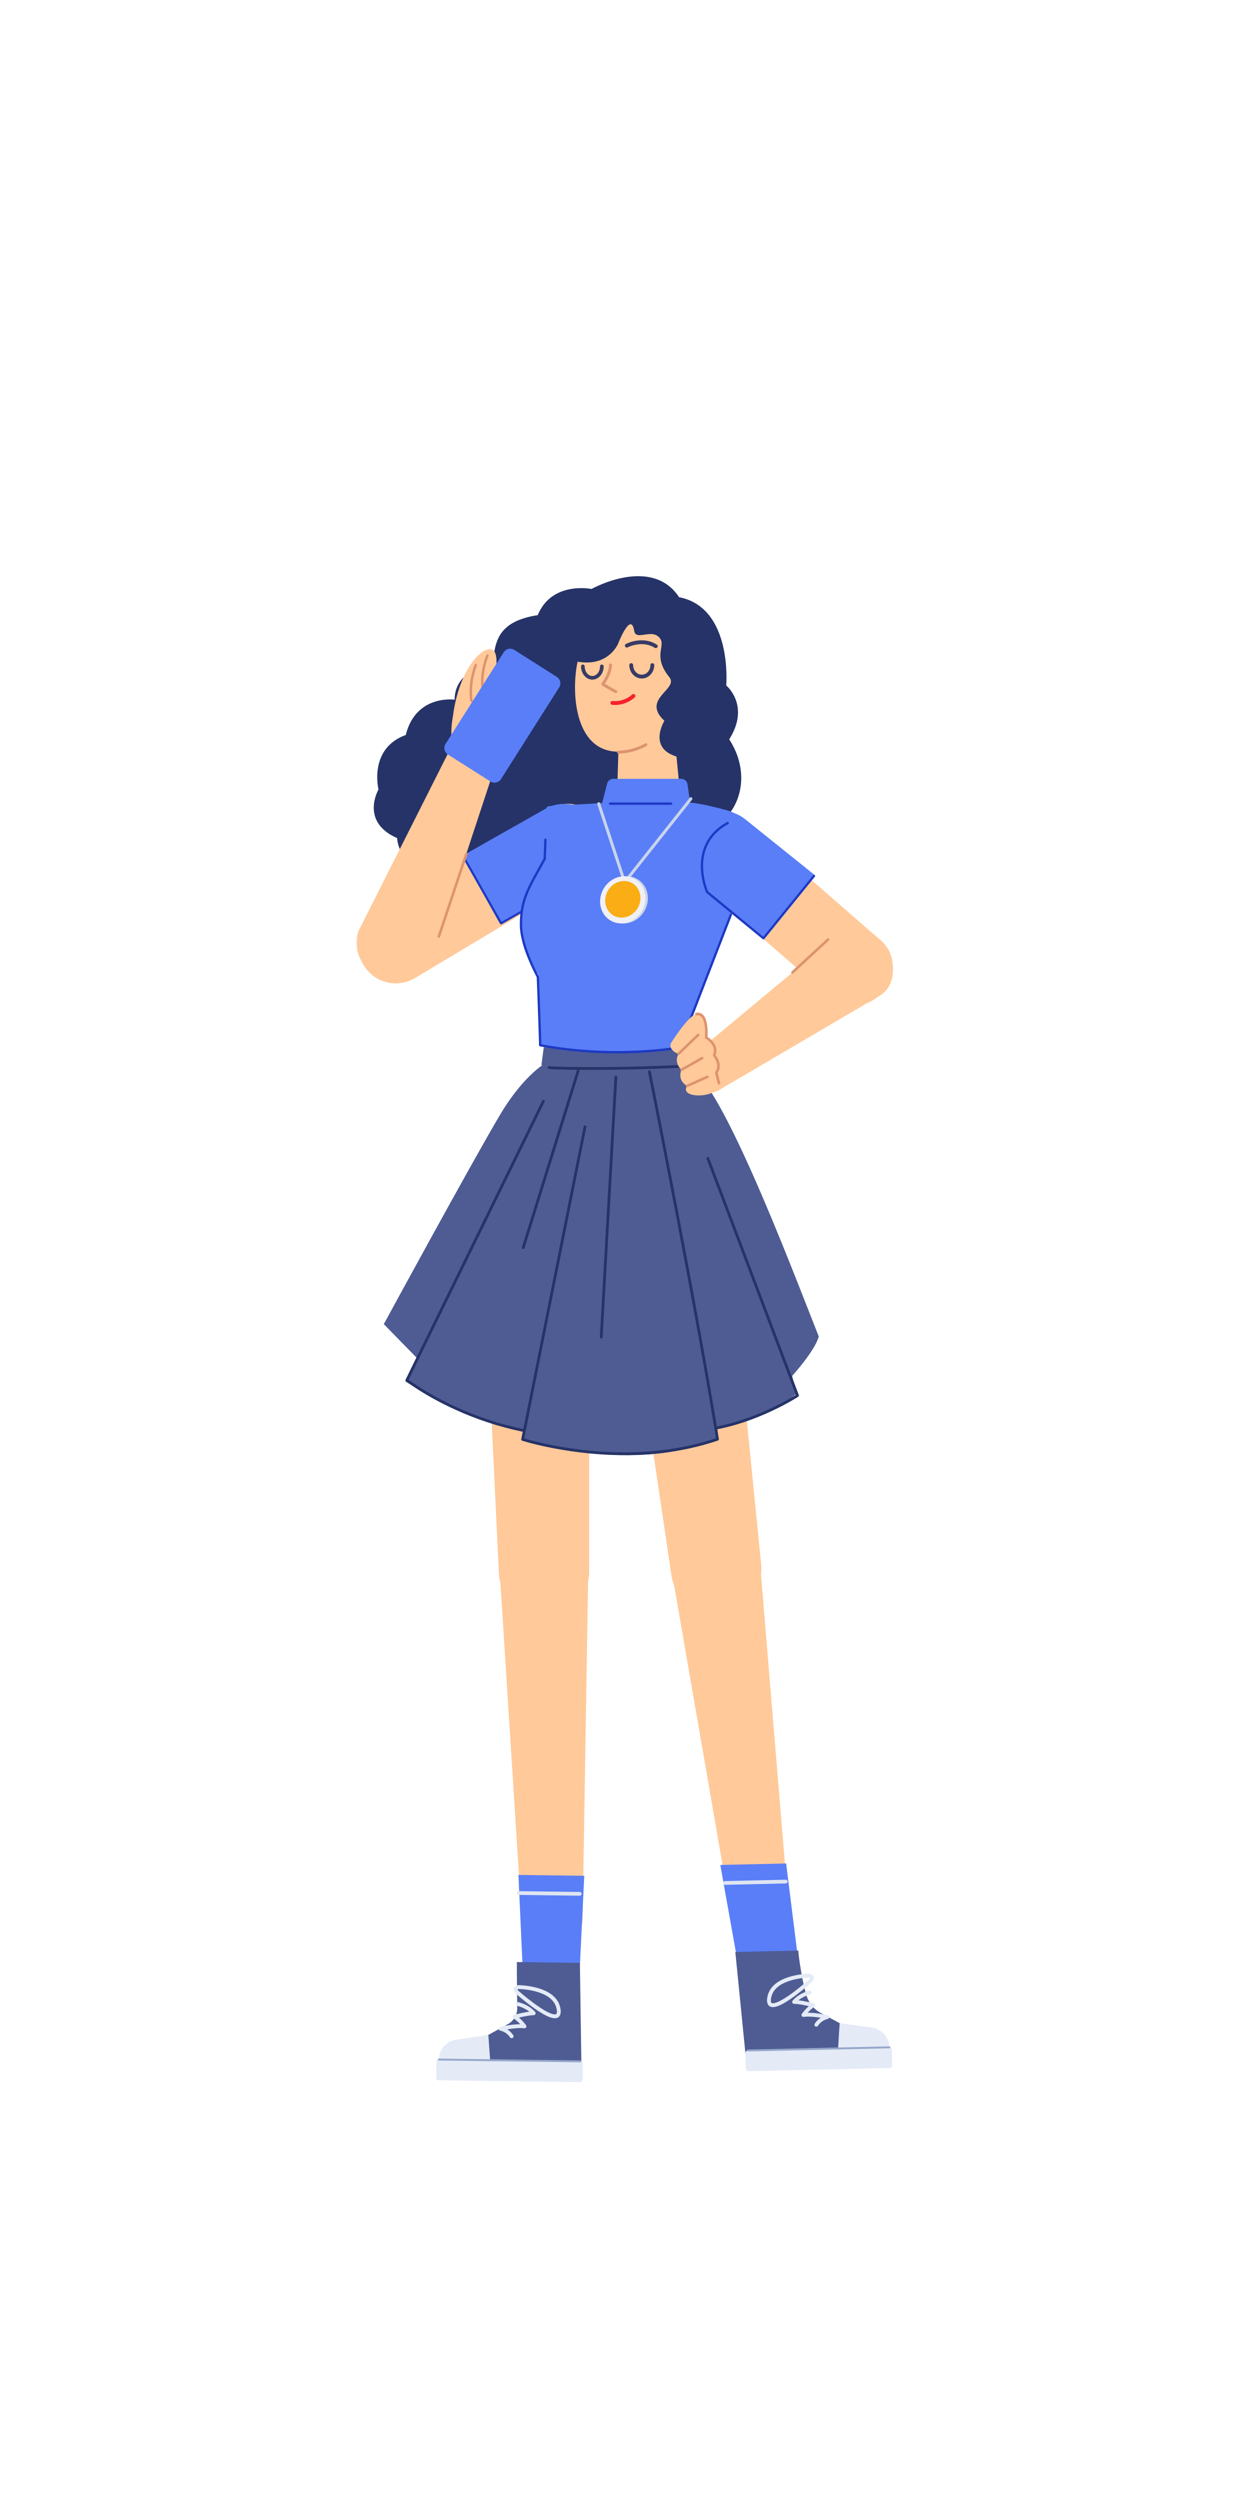 <svg xmlns="http://www.w3.org/2000/svg" xmlns:xlink="http://www.w3.org/1999/xlink" width="512" height="1024" version="1.1" viewBox="0 0 512 1024"><title>2.人物组件/7.设计师/站立/打电话</title><desc>Created with Sketch.</desc><defs><polygon id="path-1" points=".628 .136 84.825 .136 84.825 67.225 .628 67.225"/><polygon id="path-3" points="0 1.475 59.128 1.475 59.128 107.051 0 107.051"/></defs><g id="2.人物组件/7.设计师/站立/打电话" fill="none" fill-rule="evenodd" stroke="none" stroke-width="1"><path id="Fill-1" fill="#253368" d="M186.233,286.59 C186.233,286.59 170.386,284.291 166.198,301.043 C150.842,306.626 155.03,323.378 155.03,323.378 C155.03,323.378 147.319,336.536 162.64,343.278 C163.864,356.76 179.185,354.309 179.185,354.309 C179.185,354.309 182.863,364.727 194.506,360.437 C207.07,370.208 230.746,368.247 239.153,356.301 C255.821,368.745 284.828,353.556 281.189,342.197 C300.658,341.018 310.096,320.37 298.688,302.831 C307.451,288.957 297.463,280.769 297.463,280.769 C297.463,280.769 300.22,248.901 278.158,244.611 C266.821,227.451 242.308,241.241 242.308,241.241 C242.308,241.241 226.067,237.87 220.246,251.966 C202.099,254.757 202.951,264.732 201.554,273.108 C185.314,274.028 186.233,286.59 186.233,286.59"/><path id="Fill-3" fill="#FFC999" d="M148.96,395.334 L148.648,394.812 C144.3,387.552 146.659,378.141 153.919,373.792 L224.67,331.416 C231.93,327.067 241.341,329.428 245.689,336.688 L246.001,337.21 C250.35,344.47 247.99,353.881 240.73,358.23 L169.98,400.606 C162.72,404.955 153.309,402.594 148.96,395.334"/><path id="Fill-5" fill="#597EF7" d="M204.675,378.194 L239.229,358.23 C246.459,353.9 248.762,344.322 244.344,336.95 C239.928,329.576 230.399,327.086 223.169,331.416 L189.627,350.412 L204.675,378.194 Z"/><path id="Stroke-7" fill="#1D39C4" fill-rule="nonzero" d="M189.985,351.18 C190.173,351.074 190.406,351.119 190.543,351.276 L190.595,351.35 L205.421,377.58 L239.238,358.228 C239.426,358.121 239.659,358.165 239.797,358.321 L239.849,358.395 C239.957,358.582 239.913,358.815 239.757,358.953 L239.683,359.006 L205.476,378.582 C205.284,378.692 205.046,378.644 204.91,378.481 L204.864,378.414 L189.816,351.79 C189.694,351.575 189.77,351.302 189.985,351.18 Z"/><path id="Fill-9" fill="#FFC999" d="M226.47,798.424 L226.47,798.424 C219.784,798.58 214.168,793.432 213.745,786.759 L204.702,644.019 C204.051,633.736 212.082,624.976 222.382,624.733 C232.683,624.49 241.117,632.863 240.951,643.167 L238.63,786.174 C238.522,792.859 233.155,798.267 226.47,798.424"/><path id="Fill-11" fill="#FFC999" d="M219.244,491.408 L219.244,491.408 C207.108,491.693 197.586,501.914 198.159,514.042 L204.333,644.419 C204.807,654.461 213.21,662.288 223.26,662.051 C233.31,661.814 241.336,653.6 241.338,643.549 L241.369,513.025 C241.372,500.884 231.381,491.123 219.244,491.408"/><polygon id="Fill-13" fill="#597EF7" points="214.029 805.151 237.514 805.455 239.317 768.326 212.355 767.976"/><path id="Stroke-15" fill="#DFE5F1" fill-rule="nonzero" d="M212.559,774.62 L237.45,774.943 C237.875,774.948 238.216,775.298 238.211,775.724 C238.205,776.114 237.911,776.433 237.534,776.479 L237.43,776.485 L212.539,776.162 C212.113,776.157 211.772,775.807 211.778,775.381 C211.783,774.991 212.077,774.672 212.454,774.626 L212.559,774.62 Z"/><path id="Fill-17" fill="#4E5C93" d="M211.708,803.657 L237.526,803.993 L238.219,851.304 L180.041,850.55 L179.993,843.287 C179.984,840.617 181.891,838.325 184.517,837.846 L200.02,833.505 L208.013,829.092 C210.421,827.762 211.901,825.224 211.864,822.473 C211.784,816.563 211.663,806.535 211.708,803.657"/><path id="Fill-19" fill="#E4EBF7" d="M237.637,852.839 L179.636,852.087 C179.086,852.08 178.646,851.628 178.654,851.078 L178.738,844.574 C178.745,844.023 179.197,843.584 179.747,843.59 L237.748,844.343 C238.297,844.35 238.736,844.802 238.731,845.352 L238.645,851.856 C238.639,852.405 238.187,852.846 237.637,852.839"/><path id="Fill-21" fill="#E4EBF7" d="M179.747,843.591 L179.747,843.591 C179.8,839.491 182.819,836.035 186.875,835.435 L200.021,833.484 L200.756,843.72 L179.747,843.591 Z"/><path id="Stroke-23" fill="#96A7CA" fill-rule="nonzero" d="M179.752,843.196 L237.753,843.949 C237.971,843.952 238.145,844.131 238.142,844.349 C238.14,844.539 238.002,844.697 237.822,844.731 L237.743,844.738 L179.742,843.985 C179.524,843.982 179.35,843.803 179.353,843.585 C179.355,843.395 179.492,843.238 179.673,843.203 L179.752,843.196 Z"/><path id="Stroke-25" fill="#E4EBF7" fill-rule="nonzero" d="M211.356,820.679 C211.451,820.254 211.873,819.987 212.299,820.082 L212.545,820.143 C212.824,820.217 213.202,820.331 213.651,820.491 C214.646,820.846 215.641,821.305 216.575,821.884 C217.6,822.52 218.489,823.263 219.2,824.126 C219.627,824.644 219.252,825.425 218.581,825.416 C217.92,825.408 216.92,825.527 215.683,825.75 L215.369,825.807 C214.897,825.896 214.402,825.997 213.891,826.108 L213.186,826.265 L212.549,826.412 L212.719,826.555 C213.332,827.087 213.94,827.688 214.524,828.36 L214.871,828.771 C215.075,829.021 215.274,829.278 215.466,829.541 C215.874,830.099 215.418,830.875 214.732,830.789 C213.865,830.682 212.835,830.669 211.679,830.741 C210.657,830.804 209.573,830.931 208.465,831.105 L207.751,831.222 L207.937,831.342 L208.177,831.507 L208.417,831.684 C209.116,832.217 209.728,832.864 210.228,833.635 C210.465,834.001 210.36,834.489 209.994,834.726 C209.629,834.963 209.14,834.859 208.903,834.493 C208.506,833.879 208.019,833.364 207.46,832.938 C206.895,832.507 206.286,832.188 205.679,831.966 C205.423,831.873 205.213,831.811 205.064,831.776 L204.916,831.745 C204.07,831.604 204.025,830.405 204.858,830.2 L205.29,830.1 C205.386,830.078 205.494,830.055 205.612,830.03 C206.2,829.903 206.845,829.777 207.53,829.659 C208.921,829.42 210.292,829.246 211.581,829.166 C212.048,829.137 212.499,829.121 212.93,829.118 L213.086,829.119 L213.011,829.035 C212.578,828.565 212.133,828.136 211.686,827.748 L211.35,827.466 C211.146,827.298 210.953,827.149 210.775,827.019 L210.466,826.8 C210.408,826.761 210.365,826.733 210.34,826.718 C209.751,826.354 209.883,825.462 210.552,825.284 L211.436,825.059 C212.115,824.891 212.832,824.723 213.556,824.566 C214.081,824.452 214.591,824.348 215.078,824.256 C215.571,824.164 216.032,824.085 216.46,824.022 L216.801,823.974 L216.685,823.88 C216.489,823.726 216.283,823.578 216.07,823.436 L215.743,823.225 C214.913,822.71 214.017,822.297 213.122,821.978 C212.887,821.894 212.665,821.822 212.459,821.76 L211.953,821.622 C211.528,821.526 211.261,821.104 211.356,820.679 Z"/><path id="Stroke-27" fill="#E4EBF7" fill-rule="nonzero" d="M212.222,813.117 C212.131,813.116 212.041,813.131 211.955,813.161 C210.493,813.672 210.059,814.747 210.674,815.834 C210.941,816.305 211.34,816.701 211.75,817.016 L211.947,817.161 L212.072,817.274 L212.832,817.922 C213.082,818.133 213.349,818.355 213.631,818.588 C214.974,819.695 216.383,820.802 217.791,821.837 C218.623,822.448 219.432,823.016 220.21,823.533 L220.91,823.99 C223.206,825.46 225.105,826.378 226.543,826.615 C228.818,826.99 230.012,825.624 229.594,822.904 C228.95,818.704 225.694,815.986 220.767,814.448 C219.032,813.906 217.185,813.544 215.321,813.328 C214.227,813.201 213.281,813.141 212.552,813.122 L212.222,813.117 Z M212.259,814.727 L212.346,814.696 L212.753,814.707 C213.4,814.731 214.213,814.788 215.14,814.896 C216.912,815.101 218.665,815.444 220.297,815.954 C224.71,817.331 227.501,819.661 228.035,823.143 C228.298,824.856 227.955,825.248 226.8,825.058 C225.504,824.844 223.519,823.837 221.083,822.219 C220.327,821.716 219.539,821.162 218.726,820.565 C217.343,819.549 215.957,818.46 214.635,817.37 L213.848,816.715 L212.92,815.922 L212.836,815.857 C212.547,815.651 212.207,815.338 212.047,815.057 L211.998,814.964 C211.952,814.86 211.995,814.824 212.259,814.727 Z"/><path id="Fill-29" fill="#FFC999" d="M312.37,796.343 L312.37,796.343 C319.006,795.521 323.809,791.106 323.253,784.443 L311.335,640.415 C310.477,630.147 301.251,622.655 291.027,623.919 C280.801,625.187 273.681,634.703 275.352,644.87 L300.049,787.502 C301.134,794.099 305.734,797.165 312.37,796.343"/><path id="Fill-31" fill="#FFC999" d="M274.643,491.568 L274.643,491.568 C286.691,490.077 297.605,498.797 298.809,510.878 L311.76,640.755 C312.758,650.759 305.589,659.73 295.611,660.966 C285.636,662.201 276.495,655.248 275.024,645.303 L255.914,516.188 C254.136,504.177 262.595,493.059 274.643,491.568"/><polygon id="Fill-33" fill="#597EF7" points="326.645 800.469 301.664 800.996 295.042 763.886 321.998 763.281"/><path id="Stroke-35" fill="#DFE5F1" fill-rule="nonzero" d="M321.825,769.925 C322.251,769.915 322.604,770.252 322.614,770.678 C322.622,771.068 322.34,771.397 321.965,771.457 L321.86,771.466 L296.972,772.027 C296.546,772.037 296.194,771.7 296.184,771.274 C296.175,770.884 296.458,770.555 296.833,770.495 L296.937,770.486 L321.825,769.925 Z"/><path id="Fill-37" fill="#4E5C93" d="M327.001,798.953 L301.188,799.534 L305.896,846.85 L364.063,845.542 L364.042,838.28 C364.026,835.61 362.098,833.336 359.467,832.883 L343.924,828.689 L335.889,824.351 C333.469,823.045 331.341,820.381 330.474,817.771 C328.872,812.941 327.073,801.83 327.001,798.953"/><path id="Fill-39" fill="#E4EBF7" d="M306.492,848.379 L364.483,847.076 C365.032,847.064 365.467,846.608 365.456,846.057 L365.308,839.555 C365.298,839.004 364.84,838.568 364.291,838.581 L306.301,839.885 C305.751,839.897 305.316,840.353 305.328,840.903 L305.473,847.407 C305.487,847.956 305.941,848.391 306.492,848.379"/><path id="Fill-41" fill="#E4EBF7" d="M364.292,838.581 L364.292,838.581 C364.199,834.483 361.146,831.055 357.086,830.491 L343.923,828.667 L343.284,838.909 L364.292,838.581 Z"/><path id="Stroke-43" fill="#96A7CA" fill-rule="nonzero" d="M364.283,838.186 C364.501,838.181 364.681,838.354 364.686,838.572 C364.69,838.762 364.559,838.925 364.38,838.965 L364.301,838.975 L306.309,840.28 C306.091,840.285 305.911,840.112 305.906,839.895 C305.902,839.704 306.033,839.542 306.212,839.501 L306.291,839.491 L364.283,838.186 Z"/><path id="Stroke-45" fill="#E4EBF7" fill-rule="nonzero" d="M331.518,815.383 C331.943,815.284 332.367,815.547 332.467,815.971 C332.566,816.395 332.303,816.82 331.878,816.919 L331.575,817.001 C331.319,817.076 331.032,817.17 330.721,817.283 C329.834,817.608 328.947,818.027 328.125,818.546 C327.791,818.756 327.475,818.979 327.18,819.213 L327.052,819.318 L327.082,819.322 C327.494,819.373 327.94,819.44 328.419,819.521 L328.784,819.585 C329.283,819.674 329.805,819.775 330.343,819.887 C330.821,819.986 331.296,820.09 331.758,820.195 L333.026,820.496 C333.144,820.525 333.241,820.549 333.313,820.568 C333.984,820.739 334.124,821.63 333.538,821.999 L333.415,822.082 L333.281,822.176 C333.06,822.335 332.813,822.526 332.545,822.749 C331.995,823.208 331.444,823.731 330.912,824.318 L330.815,824.426 L330.981,824.425 C331.27,824.424 331.568,824.429 331.874,824.44 L332.338,824.46 C333.649,824.53 335.043,824.695 336.457,824.927 C336.957,825.008 337.435,825.095 337.884,825.182 L338.879,825.389 C338.949,825.404 339.008,825.418 339.054,825.429 C339.888,825.625 339.855,826.824 339.01,826.974 L338.865,827.005 C338.718,827.042 338.51,827.105 338.257,827.2 C337.658,827.425 337.057,827.746 336.498,828.177 C335.935,828.611 335.446,829.136 335.049,829.761 C334.816,830.128 334.328,830.237 333.96,830.004 C333.593,829.77 333.484,829.282 333.717,828.915 C334.216,828.13 334.83,827.471 335.534,826.928 C335.692,826.806 335.851,826.692 336.008,826.586 L336.172,826.479 L335.523,826.378 C334.622,826.244 333.736,826.141 332.885,826.077 L332.255,826.036 C331.091,825.974 330.055,825.997 329.186,826.113 C328.501,826.205 328.037,825.434 328.439,824.872 C328.638,824.595 328.843,824.325 329.055,824.062 C329.731,823.224 330.448,822.486 331.172,821.848 L331.326,821.715 L330.721,821.581 L330.023,821.432 C329.498,821.323 328.991,821.224 328.507,821.138 L327.887,821.033 C326.786,820.855 325.894,820.763 325.287,820.777 C324.616,820.792 324.233,820.014 324.656,819.492 C325.364,818.616 326.255,817.859 327.283,817.211 C328.208,816.628 329.193,816.163 330.179,815.802 C330.772,815.584 331.239,815.448 331.518,815.383 Z"/><path id="Stroke-47" fill="#E4EBF7" fill-rule="nonzero" d="M331.883,812.429 C332.379,812.062 332.849,811.607 333.133,811.061 C333.694,809.981 333.227,808.944 331.795,808.459 C331.739,808.44 331.68,808.427 331.621,808.421 L331.507,808.418 L331.13,808.428 C330.52,808.45 329.708,808.508 328.754,808.619 C326.895,808.834 325.034,809.197 323.275,809.74 C318.21,811.307 314.865,814.078 314.249,818.369 C313.858,821.088 315.06,822.443 317.325,822.052 C318.901,821.781 321.024,820.681 323.614,818.926 C324.389,818.402 325.194,817.825 326.022,817.205 C327.425,816.154 328.828,815.031 330.165,813.907 L330.961,813.231 L331.883,812.429 Z M331.412,809.998 L331.507,810.037 C331.659,810.103 331.742,810.161 331.775,810.2 L331.789,810.221 C331.785,810.212 331.782,810.239 331.733,810.334 C331.611,810.568 331.351,810.836 331.084,811.052 L330.92,811.177 L330.4,811.63 C330.03,811.952 329.611,812.312 329.15,812.699 C327.834,813.805 326.453,814.911 325.076,815.942 C324.267,816.548 323.482,817.11 322.729,817.62 C320.315,819.255 318.346,820.275 317.057,820.497 C315.91,820.695 315.565,820.306 315.811,818.593 C316.322,815.034 319.196,812.654 323.742,811.248 C325.399,810.736 327.166,810.391 328.936,810.186 C329.935,810.07 330.765,810.016 331.346,809.999 L331.412,809.998 Z"/><path id="Fill-49" fill="#FFC999" d="M236.587,271.03 C249.31,273.263 253.179,263.635 253.179,263.635 C253.179,263.635 258.429,250.075 259.773,258.4 C260.488,262.823 267.328,256.954 270.472,261.67 C272.589,264.844 267.298,268.934 274.174,277.397 C278.158,282.301 262.443,286.213 272.139,295.249 C272.139,295.249 265.245,306.28 277.086,309.877 L278.34,322.811 C279.07,330.34 273.148,336.854 265.585,336.842 C258.373,336.832 252.597,330.866 252.816,323.659 L253.294,307.888 C234.909,307.888 234.012,282.62 236.587,271.03"/><path id="Stroke-51" fill="#F5222D" fill-rule="nonzero" d="M258.909,284.5 C259.217,284.192 259.717,284.192 260.025,284.5 C260.333,284.808 260.333,285.308 260.025,285.616 C259.612,286.028 258.865,286.619 257.813,287.204 C255.74,288.357 253.363,288.956 250.745,288.702 C250.311,288.66 249.993,288.275 250.035,287.841 C250.077,287.407 250.463,287.09 250.897,287.132 C253.171,287.352 255.236,286.831 257.046,285.824 C257.58,285.528 258.05,285.21 258.45,284.894 L258.658,284.725 C258.778,284.624 258.862,284.547 258.909,284.5 Z"/><path id="Stroke-53" fill="#DD936F" fill-rule="nonzero" d="M250.01,271.784 C250.303,271.763 250.562,271.96 250.627,272.237 L250.643,272.357 L250.644,272.383 C250.665,272.943 250.564,273.798 250.242,274.909 C249.813,276.396 249.068,278.023 247.945,279.765 L247.749,280.061 L248.063,280.255 C249.141,280.918 250.09,281.473 250.912,281.93 L251.214,282.097 C251.517,282.262 251.783,282.403 252.012,282.522 L252.482,282.755 C252.779,282.892 252.908,283.244 252.771,283.54 C252.635,283.837 252.283,283.967 251.986,283.83 L251.82,283.75 L251.286,283.478 C251.093,283.377 250.88,283.263 250.646,283.135 L250.018,282.786 C249.041,282.235 247.903,281.557 246.601,280.74 C246.314,280.56 246.236,280.177 246.43,279.9 C247.788,277.954 248.646,276.17 249.106,274.581 C249.368,273.674 249.462,272.986 249.463,272.541 L249.461,272.415 L249.462,272.32 C249.488,272.036 249.716,271.805 250.01,271.784 Z"/><path id="Stroke-55" fill="#373A65" fill-rule="nonzero" d="M267.198,271.641 C267.632,271.641 267.983,271.992 267.983,272.426 C267.983,275.442 265.71,277.915 262.874,277.915 C260.038,277.915 257.765,275.442 257.765,272.426 C257.765,271.992 258.117,271.641 258.551,271.641 C258.984,271.641 259.336,271.992 259.336,272.426 C259.336,274.603 260.936,276.345 262.874,276.345 C264.812,276.345 266.413,274.603 266.413,272.426 C266.413,271.992 266.764,271.641 267.198,271.641 Z"/><path id="Stroke-57" fill="#373A65" fill-rule="nonzero" d="M246.52,272.18 C246.931,272.18 247.265,272.513 247.265,272.925 C247.265,275.906 245.224,278.373 242.63,278.373 C240.035,278.373 237.995,275.906 237.995,272.925 C237.995,272.513 238.328,272.18 238.739,272.18 C239.151,272.18 239.484,272.513 239.484,272.925 C239.484,275.14 240.927,276.884 242.63,276.884 C244.332,276.884 245.775,275.139 245.775,272.925 C245.775,272.513 246.108,272.18 246.52,272.18 Z"/><path id="Stroke-59" fill="#373A65" fill-rule="nonzero" d="M258.251,263.008 C261.251,262.045 264.424,261.918 267.421,263.181 C267.973,263.414 268.51,263.692 269.032,264.018 C269.399,264.248 269.511,264.732 269.282,265.1 C269.052,265.468 268.567,265.58 268.2,265.35 C267.749,265.069 267.286,264.829 266.811,264.628 C264.211,263.532 261.405,263.645 258.731,264.504 C258.281,264.648 257.875,264.803 257.521,264.956 L257.222,265.092 C257.172,265.116 257.134,265.135 257.108,265.149 C256.724,265.351 256.249,265.204 256.047,264.821 C255.845,264.437 255.992,263.962 256.375,263.76 C256.744,263.565 257.389,263.285 258.251,263.008 Z"/><path id="Stroke-61" fill="#DD936F" fill-rule="nonzero" d="M264.277,304.517 C264.564,304.36 264.924,304.466 265.08,304.753 C265.236,305.041 265.13,305.4 264.843,305.556 C261.108,307.588 257.222,308.613 253.319,308.665 C252.993,308.67 252.724,308.409 252.72,308.082 C252.715,307.755 252.977,307.487 253.304,307.482 C257.013,307.432 260.711,306.457 264.277,304.517 Z"/><path id="Fill-63" fill="#4E5C93" d="M280.538,436.259 C293.379,437.264 323.856,518.411 335.37,547.429 C333.837,553.271 324.473,563.582 324.473,563.582 C324.473,563.582 325.475,568.234 326.091,571.028 C315.134,580.04 293.942,584.936 293.942,584.936 L293.895,588.934 C260.012,604.535 214.638,589.583 214.638,589.583 C214.638,589.583 213.791,588.716 214.4,585.581 C199.014,585.403 166.073,565.885 166.073,565.885 L170.756,556.228 L157.206,542.362 C157.206,542.362 193.794,475.054 205.056,456.227 C214.943,439.699 224.216,434.941 224.216,434.941 C224.216,434.941 257.754,434.474 280.538,436.259"/><path id="Stroke-65" fill="#253368" fill-rule="nonzero" d="M222.057,450.834 C222.196,450.551 222.537,450.434 222.821,450.572 C223.075,450.697 223.196,450.986 223.116,451.249 L223.082,451.336 L167.37,565.148 L167.892,565.532 L168.328,565.844 C169.429,566.625 170.726,567.497 172.211,568.435 C176.46,571.12 181.363,573.806 186.854,576.313 C195.392,580.21 204.552,583.307 214.225,585.306 C214.534,585.369 214.732,585.671 214.669,585.98 C214.605,586.289 214.303,586.487 213.994,586.423 C204.233,584.407 194.992,581.283 186.38,577.351 C180.84,574.822 175.892,572.112 171.602,569.4 C170.265,568.556 169.079,567.765 168.047,567.043 L167.668,566.775 C167.354,566.553 167.074,566.35 166.828,566.169 L166.299,565.77 C166.114,565.625 166.039,565.383 166.103,565.162 L166.138,565.07 L222.057,450.834 Z"/><path id="Stroke-67" fill="#253368" fill-rule="nonzero" d="M289.746,473.964 C290.012,473.864 290.305,473.974 290.442,474.212 L290.482,474.296 L327.19,571.405 C327.284,571.655 327.193,571.937 326.969,572.084 L326.358,572.471 L325.953,572.72 C325.13,573.223 324.174,573.782 323.095,574.384 C320.015,576.102 316.566,577.819 312.828,579.422 C306.731,582.037 300.471,584.086 294.2,585.354 C293.891,585.417 293.589,585.217 293.527,584.908 C293.465,584.599 293.664,584.298 293.973,584.235 C300.162,582.984 306.349,580.959 312.378,578.373 C316.078,576.786 319.492,575.086 322.539,573.387 L323.422,572.888 C323.991,572.563 324.518,572.253 325.003,571.961 L325.564,571.62 L325.958,571.374 L289.414,474.7 C289.314,474.435 289.424,474.141 289.662,474.004 L289.746,473.964 Z"/><path id="Stroke-69" fill="#253368" fill-rule="nonzero" d="M265.895,438.429 C266.173,438.373 266.445,438.53 266.541,438.788 L266.572,438.901 L269.174,452.052 C269.945,455.97 270.764,460.152 271.623,464.557 L273.248,472.913 C276.223,488.263 279.177,503.747 281.985,518.796 L282.747,522.89 C283.288,525.8 283.82,528.674 284.341,531.509 L285.887,539.952 C289.369,559.085 292.269,575.782 294.453,589.414 C294.497,589.689 294.336,589.956 294.073,590.045 C292.41,590.61 290.726,591.134 289.023,591.616 C268.504,597.425 246.616,597.096 225.945,593.056 C222.938,592.469 220.2,591.842 217.769,591.212 L217.114,591.041 C216.335,590.834 215.638,590.64 215.027,590.462 L213.962,590.142 C213.936,590.134 213.912,590.127 213.891,590.12 C213.646,590.041 213.488,589.809 213.496,589.559 L213.507,589.465 L239.055,461.421 C239.117,461.111 239.417,460.911 239.726,460.972 C240.004,461.028 240.195,461.277 240.185,461.552 L240.174,461.644 L214.727,589.183 L215.051,589.28 C215.626,589.45 216.286,589.637 217.028,589.836 L217.406,589.937 C219.974,590.618 222.909,591.3 226.164,591.936 C246.674,595.945 268.391,596.271 288.712,590.518 C289.975,590.16 291.227,589.78 292.468,589.376 L293.248,589.116 L292.576,584.967 C290.5,572.279 287.87,557.229 284.782,540.259 L283.608,533.833 C282.962,530.316 282.301,526.736 281.625,523.098 C278.592,506.774 275.373,489.873 272.127,473.13 L268.48,454.435 L265.447,439.101 C265.386,438.791 265.586,438.491 265.895,438.429 Z"/><path id="Stroke-71" fill="#253368" fill-rule="nonzero" d="M252.293,440.617 C252.577,440.634 252.8,440.854 252.829,441.127 L252.831,441.22 L246.827,547.712 C246.809,548.027 246.539,548.268 246.225,548.251 C245.941,548.234 245.718,548.014 245.689,547.741 L245.687,547.648 L251.691,441.156 C251.709,440.841 251.979,440.6 252.293,440.617 Z"/><path id="Stroke-73" fill="#253368" fill-rule="nonzero" d="M236.321,438.27 C236.414,437.969 236.734,437.8 237.035,437.894 C237.306,437.978 237.469,438.246 237.431,438.518 L237.411,438.608 L214.867,511.189 C214.774,511.49 214.454,511.658 214.153,511.565 C213.882,511.48 213.719,511.213 213.757,510.941 L213.777,510.85 L236.321,438.27 Z"/><path id="Fill-75" fill="#4E5C93" d="M221.763,436.257 L222.731,428.918 C222.731,428.918 251.711,429.092 280.136,427.667 C280.854,430.926 281.678,436.788 281.678,436.788 C279.29,434.826 253.47,440.559 221.763,436.257"/><path id="Stroke-77" fill="#253368" fill-rule="nonzero" d="M278.628,436.219 C278.943,436.204 279.21,436.447 279.225,436.762 C279.239,437.077 278.996,437.344 278.681,437.359 C265.395,437.98 252.513,438.248 241.138,438.226 L237.88,438.211 C234.264,438.185 231.069,438.128 228.592,438.051 L226.781,437.985 C226.433,437.97 226.125,437.955 225.859,437.94 L225.316,437.905 C225.161,437.893 225.035,437.882 224.94,437.87 C224.838,437.858 224.765,437.846 224.699,437.826 L224.654,437.821 C224.601,437.808 224.554,437.758 224.321,437.508 L224.407,437.041 C224.472,436.736 224.513,436.732 224.665,436.717 C224.784,436.676 224.908,436.677 225.019,436.711 L225.088,436.738 L225.342,436.762 L225.738,436.79 C226.276,436.823 227.038,436.857 227.977,436.889 L229.999,436.949 C232.711,437.018 236.09,437.066 239.836,437.08 C251.509,437.126 264.851,436.863 278.628,436.219 Z"/><path id="Fill-79" fill="#597EF7" d="M223.115,350.443 C219.957,357.323 214.109,369.166 213.381,376.99 C212.201,389.674 220.46,399.113 220.46,399.113 C220.46,399.113 220.542,395.381 221.345,428.246 C259.175,434.882 283.293,427.826 283.293,427.826 L282.557,419.114 L290.486,398.332 C290.486,398.332 292.433,390.853 300.102,373.745 C305.433,361.852 305.063,347.107 304.341,339.223 C304.032,335.846 301.677,333.005 298.413,332.087 C287.006,328.88 282.686,328.78 282.686,328.78 L281.612,321.254 C281.427,319.966 280.323,319.007 279.021,319.007 L251.213,319.007 C250.019,319.007 248.976,319.817 248.679,320.974 L246.642,328.921 L224.882,330.194 C222.18,330.724 224.693,335.059 224.412,337.798 L223.115,350.443 Z"/><path id="Stroke-81" fill="#1D39C4" fill-rule="nonzero" d="M274.897,328.696 C275.16,328.696 275.374,328.909 275.374,329.173 C275.374,329.407 275.205,329.602 274.983,329.642 L274.897,329.65 L249.859,329.65 C249.595,329.65 249.382,329.436 249.382,329.173 C249.382,328.938 249.551,328.744 249.773,328.703 L249.859,328.696 L274.897,328.696 Z"/><path id="Stroke-83" fill="#C9D4EA" fill-rule="nonzero" d="M282.508,326.775 C282.718,326.51 283.103,326.465 283.368,326.675 C283.606,326.864 283.666,327.195 283.523,327.452 L283.467,327.535 L256.329,361.752 C256.047,362.108 255.501,362.038 255.305,361.651 L255.269,361.563 L244.656,329.397 C244.55,329.076 244.725,328.73 245.046,328.624 C245.334,328.529 245.644,328.661 245.78,328.922 L245.818,329.014 L256.075,360.102 L282.508,326.775 Z"/><path id="Fill-85" fill="#C9D4EA" d="M248.274,363.959 C245.497,368.642 246.748,374.514 251.068,377.077 C255.388,379.639 261.142,377.918 263.919,373.236 C266.695,368.553 265.444,362.68 261.124,360.118 C256.804,357.557 251.05,359.276 248.274,363.959"/><path id="Fill-87" fill="#F0F0F5" d="M247.276,363.936 C244.5,368.619 245.751,374.492 250.071,377.054 C254.391,379.616 260.145,377.895 262.921,373.212 C265.698,368.529 264.447,362.657 260.127,360.095 C255.807,357.533 250.053,359.253 247.276,363.936"/><path id="Fill-89" fill="#FAAD14" d="M249.039,364.752 C246.884,368.388 247.854,372.948 251.21,374.937 C254.564,376.926 259.031,375.591 261.186,371.955 C263.343,368.319 262.371,363.759 259.016,361.77 C255.663,359.781 251.195,361.116 249.039,364.752"/><path id="Stroke-91" fill="#1D39C4" fill-rule="nonzero" d="M223.428,343.477 C223.662,343.486 223.851,343.662 223.883,343.885 L223.887,343.971 L223.592,351.789 L223.533,352.001 L219.44,359.402 C219.239,359.771 219.073,360.077 218.958,360.292 L218.448,361.258 C217.305,363.45 216.491,365.213 215.848,366.924 C214.472,370.585 213.858,374.135 213.858,378.759 C213.858,380.607 214.167,382.714 214.746,385.03 C215.345,387.426 216.216,389.977 217.286,392.598 C218.039,394.441 218.847,396.21 219.654,397.841 L219.982,398.497 C220.088,398.706 220.19,398.906 220.289,399.095 L220.726,399.917 L220.785,400.13 L221.657,424.851 L221.734,427.729 L222.501,427.869 C240.531,431.084 258.044,431.141 273.592,429.264 L274.582,429.141 L275.94,428.963 C277.487,428.753 278.905,428.534 280.187,428.314 L280.728,428.22 C281.1,428.155 281.444,428.092 281.758,428.032 L282.482,427.89 L281.638,419.315 L281.668,419.096 L298.909,374.509 C299.004,374.263 299.28,374.141 299.526,374.236 C299.744,374.32 299.865,374.548 299.823,374.77 L299.799,374.853 L282.598,419.334 L283.474,428.223 C283.495,428.433 283.375,428.628 283.187,428.709 L283.102,428.736 L282.533,428.853 L281.936,428.969 C281.724,429.009 281.499,429.051 281.261,429.094 L280.894,429.16 C279.104,429.476 277.032,429.793 274.702,430.088 C258.489,432.141 240.102,432.11 221.175,428.598 C220.949,428.556 220.785,428.359 220.785,428.129 L220.74,426.099 C220.679,423.957 220.558,420.332 220.39,415.569 L220.092,407.26 L219.835,400.278 L219.589,399.815 L219.29,399.24 C219.134,398.937 218.97,398.611 218.798,398.264 C217.982,396.614 217.166,394.824 216.403,392.958 C215.317,390.298 214.432,387.706 213.821,385.262 C213.224,382.875 212.904,380.694 212.904,378.759 C212.904,374.023 213.537,370.36 214.955,366.589 C215.613,364.838 216.441,363.044 217.599,360.822 L218.279,359.539 L222.642,351.639 L222.934,343.935 C222.943,343.701 223.119,343.513 223.342,343.481 L223.428,343.477 Z"/><g id="分组" transform="translate(281, 380.339)"><mask id="mask-2" fill="#fff"><use xlink:href="#path-1"/></mask><path id="Fill-93" fill="#FFC999" d="M2.343,62.847 L2.343,62.847 C4.976,66.819 9.758,68.357 13.195,66.338 L79.575,27.348 C85.53,23.528 86.579,14.642 81.904,7.592 C77.189,0.479 68.499,-1.987 62.669,2.133 L3.088,51.702 C0.118,54.171 -0.204,59.004 2.343,62.847" mask="url(#mask-2)"/></g><g id="分组" transform="translate(146, 294.839)"><mask id="mask-4" fill="#fff"><use xlink:href="#path-3"/></mask><path id="Fill-95" fill="#FFC999" d="M52.918,2.155 L52.918,2.155 C57.61,3.959 60.169,8.827 58.726,13.208 L30.871,97.759 C28.033,105.436 18.906,109.093 10.576,105.892 C2.175,102.661 -2.13,93.719 1.047,86.098 L41.358,6.113 C43.366,2.126 48.379,0.41 52.918,2.155" mask="url(#mask-4)"/></g><path id="Fill-97" fill="#FFC999" d="M185.516,293.422 C185.516,293.422 182.379,308.198 189.897,313.09 C196.707,317.521 201.942,311.326 201.942,311.326 C201.942,311.326 208.131,305.989 212.187,297.878 C214.859,292.535 218.901,281.857 216.26,280.069 C212.817,277.739 208.952,290.092 206.049,289.228 C203.073,288.338 203.681,285.727 203.096,279.326 C202.73,275.326 203.952,271.247 202.991,267.911 C201.113,261.391 188.361,270.86 185.516,293.422"/><path id="Stroke-99" fill="#DD936F" fill-rule="nonzero" d="M199.182,268.315 C199.284,268.052 199.58,267.922 199.842,268.025 C200.105,268.127 200.235,268.422 200.132,268.685 C197.921,274.363 197.654,279.585 198.521,283.924 C198.597,284.307 198.678,284.652 198.759,284.957 L198.82,285.179 C198.879,285.389 198.925,285.529 198.949,285.596 C199.045,285.861 198.907,286.153 198.642,286.249 C198.378,286.345 198.085,286.207 197.99,285.942 L197.942,285.801 C197.923,285.742 197.901,285.671 197.877,285.589 L197.838,285.458 C197.73,285.075 197.621,284.629 197.52,284.124 C196.618,279.605 196.895,274.188 199.182,268.315 Z"/><path id="Stroke-101" fill="#DD936F" fill-rule="nonzero" d="M194.42,272.204 C194.53,271.945 194.829,271.824 195.089,271.934 C195.348,272.044 195.469,272.344 195.359,272.603 L195.296,272.757 C195.234,272.912 195.15,273.136 195.05,273.422 C194.815,274.094 194.579,274.861 194.358,275.71 C193.418,279.328 193.055,283.176 193.601,286.958 C193.642,287.237 193.448,287.496 193.17,287.536 C192.891,287.576 192.632,287.383 192.592,287.104 C192.024,283.172 192.4,279.193 193.371,275.454 C193.599,274.577 193.843,273.782 194.088,273.084 L194.307,272.485 C194.353,272.367 194.391,272.273 194.42,272.204 Z"/><path id="Fill-103" fill="#597EF7" d="M200.905,320.11 L183.432,309.022 C181.986,308.104 181.558,306.187 182.475,304.741 L206.338,267.139 C207.255,265.692 209.172,265.264 210.619,266.181 L228.091,277.269 C229.537,278.187 229.966,280.104 229.048,281.55 L205.186,319.153 C204.268,320.601 202.351,321.028 200.905,320.11"/><path id="Fill-105" fill="#FFC999" d="M274.836,427.253 C274.836,427.253 281.995,415.81 285.237,415.366 C290.257,414.677 289.255,424.985 289.255,424.985 C289.255,424.985 294.112,426.721 292.531,432.223 C295.432,436.477 293.394,439.357 293.394,439.357 C293.394,439.357 296.991,442.249 293.815,446.086 C290.64,449.921 278.377,449.575 281.433,444.791 C277.068,442.255 279.16,438.166 279.16,438.166 C279.16,438.166 275.805,435.559 277.935,431.632 C275.002,430.799 274.101,428.455 274.836,427.253"/><path id="Stroke-107" fill="#DD936F" fill-rule="nonzero" d="M285.613,423.516 C285.825,423.313 286.16,423.319 286.363,423.53 C286.544,423.718 286.558,424.004 286.411,424.208 L286.348,424.28 L278.302,432.014 C278.091,432.217 277.756,432.21 277.553,431.999 C277.372,431.812 277.357,431.526 277.505,431.322 L277.567,431.25 L285.613,423.516 Z"/><path id="Stroke-109" fill="#DD936F" fill-rule="nonzero" d="M285.145,414.842 C287.802,414.378 289.201,416.491 289.679,420.08 C289.848,421.351 289.888,422.684 289.845,423.937 L289.818,424.546 L289.808,424.697 L289.996,424.82 L290.128,424.91 C290.581,425.223 291.033,425.592 291.456,426.015 C293.115,427.676 293.872,429.669 293.2,431.913 L293.128,432.135 L293.151,432.167 C294.942,434.637 295.164,436.859 294.396,438.675 L294.31,438.867 C294.204,439.094 294.096,439.284 293.996,439.434 L293.969,439.473 L295.004,443.579 C295.068,443.832 294.939,444.087 294.71,444.191 L294.619,444.223 C294.367,444.287 294.111,444.158 294.007,443.929 L293.976,443.838 L292.879,439.487 C292.837,439.318 292.88,439.139 292.994,439.008 L293.074,438.904 C293.151,438.796 293.249,438.632 293.35,438.417 C294.083,436.856 293.906,434.891 292.111,432.545 C291.999,432.398 291.971,432.203 292.038,432.031 C292.817,430.029 292.218,428.278 290.706,426.765 C290.331,426.39 289.928,426.06 289.525,425.781 L289.305,425.634 C289.173,425.548 289.07,425.488 289.005,425.453 C288.818,425.352 288.709,425.149 288.728,424.938 L288.755,424.555 C288.758,424.511 288.761,424.463 288.763,424.413 C288.834,423.07 288.811,421.597 288.628,420.22 C288.219,417.154 287.168,415.566 285.328,415.887 C285.039,415.937 284.764,415.744 284.714,415.456 C284.664,415.168 284.857,414.893 285.145,414.842 Z"/><path id="Stroke-111" fill="#DD936F" fill-rule="nonzero" d="M287.321,432.953 C287.576,432.81 287.899,432.9 288.043,433.155 C288.171,433.381 288.114,433.662 287.921,433.823 L287.842,433.877 L279.421,438.628 C279.166,438.772 278.843,438.681 278.699,438.426 C278.571,438.2 278.628,437.919 278.821,437.758 L278.9,437.704 L287.321,432.953 Z"/><path id="Stroke-113" fill="#DD936F" fill-rule="nonzero" d="M289.548,440.602 C289.816,440.483 290.129,440.604 290.248,440.871 C290.354,441.109 290.27,441.383 290.063,441.525 L289.979,441.571 L281.648,445.276 C281.38,445.395 281.067,445.275 280.948,445.007 C280.842,444.769 280.926,444.495 281.133,444.354 L281.217,444.307 L289.548,440.602 Z"/><path id="Stroke-115" fill="#DD936F" fill-rule="nonzero" d="M190.526,349.619 C190.618,349.341 190.919,349.191 191.196,349.284 C191.443,349.366 191.589,349.612 191.554,349.861 L191.532,349.954 L180.274,383.727 C180.182,384.005 179.881,384.155 179.603,384.062 C179.357,383.98 179.21,383.733 179.246,383.484 L179.268,383.391 L190.526,349.619 Z"/><path id="Fill-117" fill="#FFC999" d="M361.207,406.666 L361.651,406.171 C367.262,399.908 366.935,390.583 360.922,385.34 L304.052,335.773 C298.039,330.53 288.614,331.358 283.003,337.621 L282.56,338.114 C276.949,344.378 277.274,353.704 283.288,358.946 L340.157,408.514 C346.172,413.756 355.595,412.928 361.207,406.666"/><path id="Fill-119" fill="#597EF7" d="M313.011,383.948 L284.282,360.882 C277.356,355.322 276.41,345.078 282.176,338.121 C287.945,331.164 298.329,330.021 305.255,335.582 L333.711,358.43 L313.011,383.948 Z"/><path id="Stroke-121" fill="#1D39C4" fill-rule="nonzero" d="M297.86,336.68 C298.088,336.555 298.375,336.638 298.5,336.866 C298.625,337.094 298.542,337.38 298.314,337.505 C293.194,340.321 290.132,344.195 288.787,348.873 C287.557,353.151 287.832,357.745 289.039,362.149 C289.266,362.979 289.51,363.731 289.753,364.391 L289.965,364.945 L290.028,365.097 L312.639,383.647 L333.042,358.498 C333.185,358.321 333.43,358.275 333.625,358.376 L333.704,358.429 C333.881,358.572 333.927,358.817 333.826,359.012 L333.774,359.091 L313.074,384.609 C312.927,384.79 312.676,384.834 312.48,384.725 L312.409,384.677 L289.342,365.753 L289.21,365.58 L289.139,365.412 C289.069,365.245 288.977,365.012 288.869,364.717 C288.617,364.032 288.365,363.255 288.13,362.398 C286.882,357.842 286.597,353.081 287.882,348.613 C289.296,343.696 292.518,339.618 297.86,336.68 Z"/><path id="Stroke-123" fill="#DD936F" fill-rule="nonzero" d="M338.835,384.427 C339.051,384.228 339.386,384.242 339.585,384.457 C339.761,384.648 339.77,384.934 339.619,385.135 L339.555,385.206 L324.913,398.721 C324.698,398.92 324.363,398.906 324.164,398.691 C323.987,398.5 323.978,398.214 324.13,398.013 L324.194,397.942 L338.835,384.427 Z"/></g></svg>